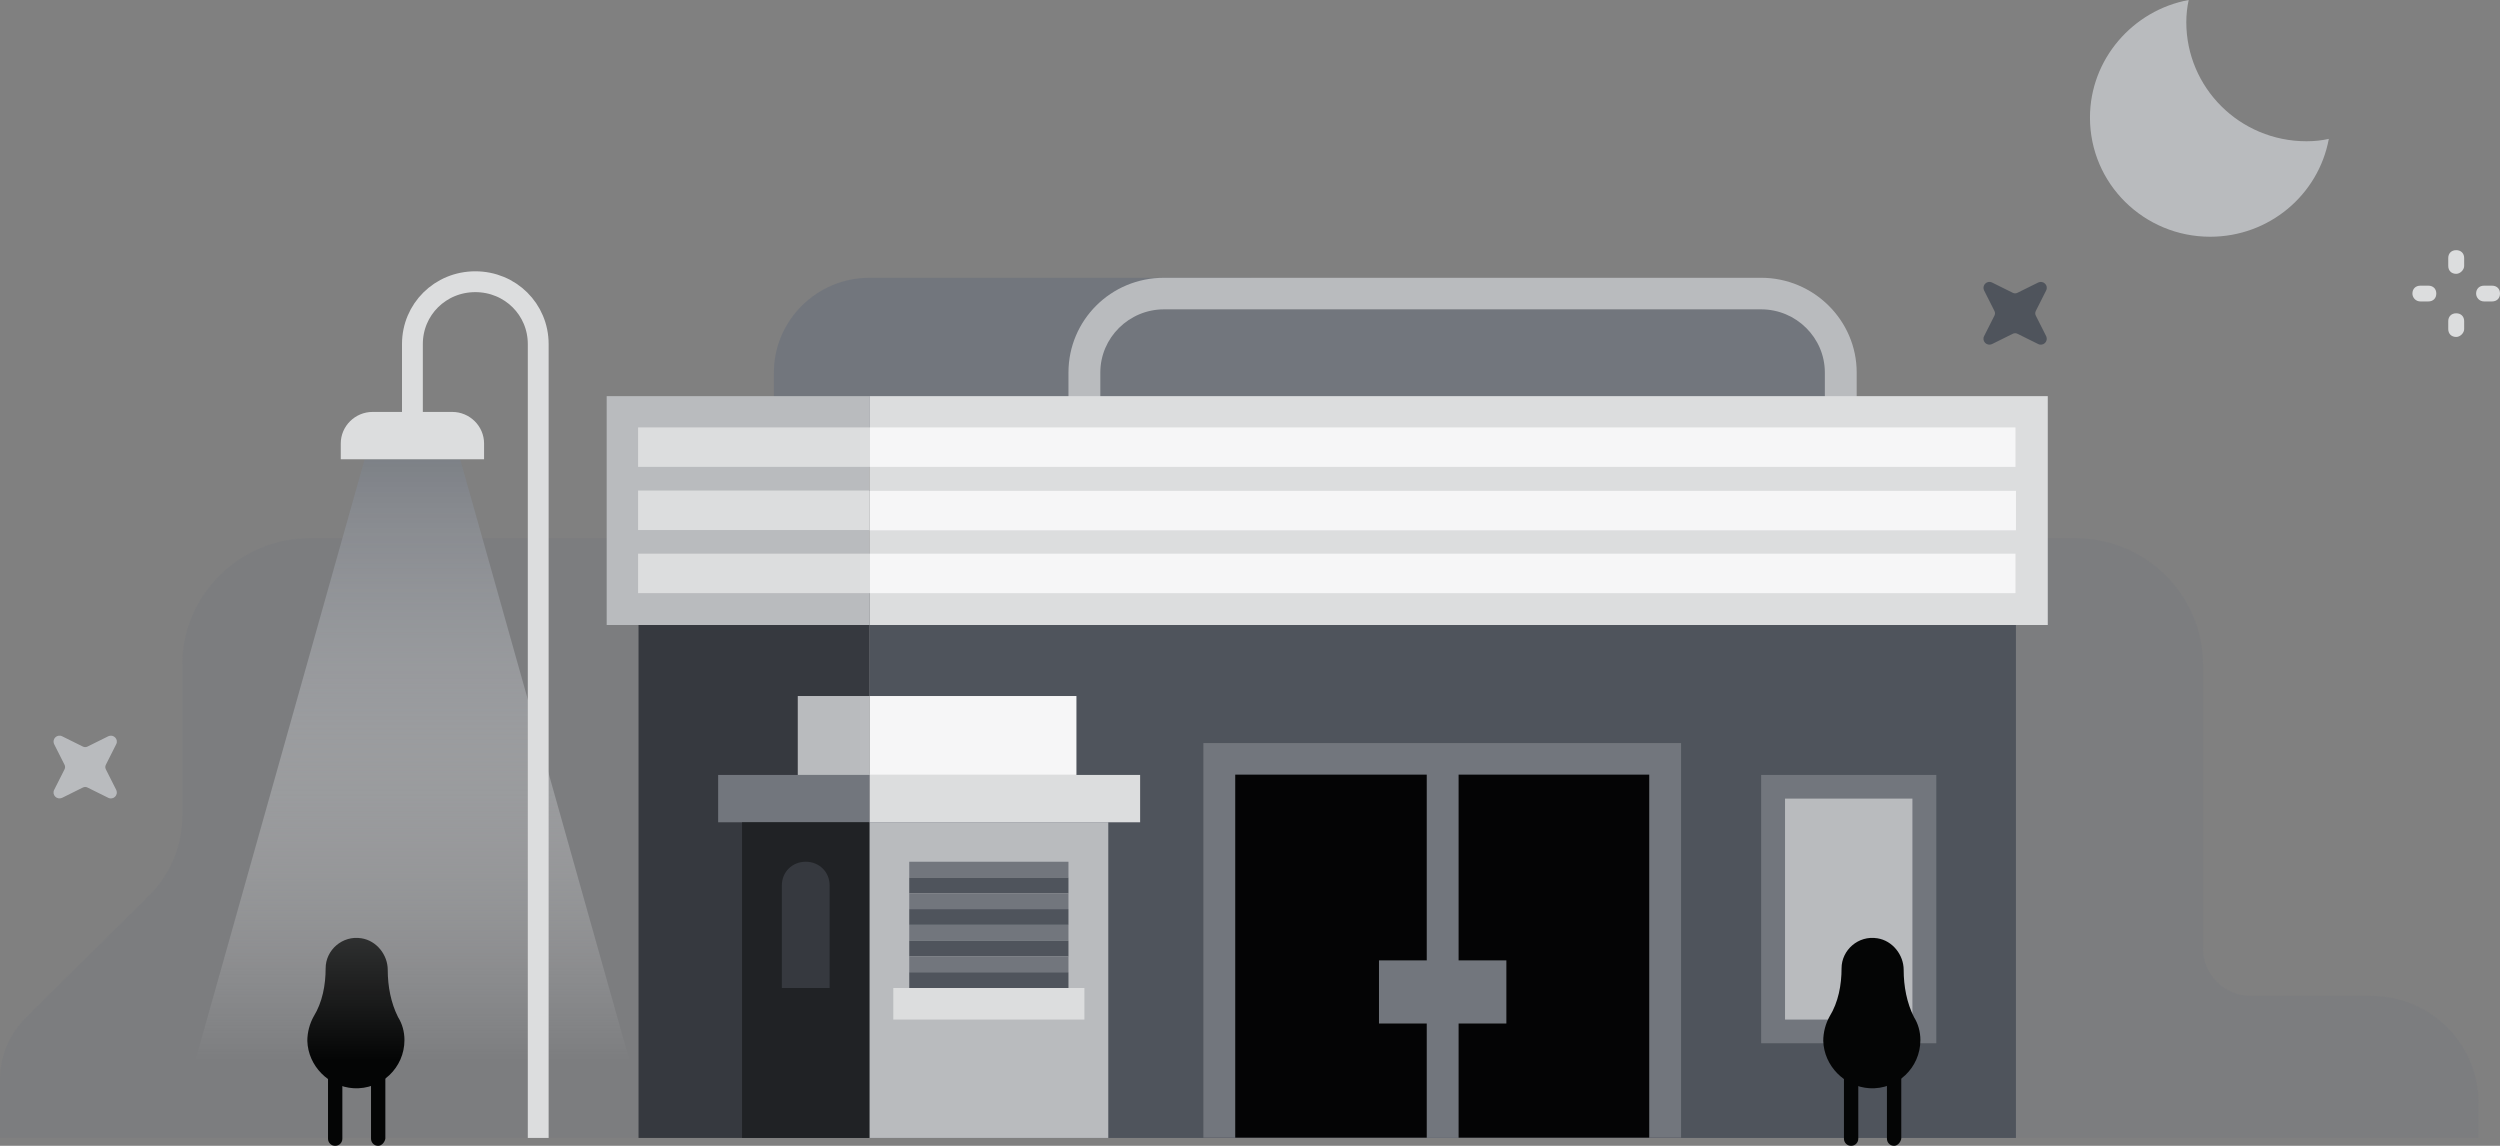 <svg width="240" height="110" viewBox="0 0 240 110" fill="none" xmlns="http://www.w3.org/2000/svg">
<rect x="0" y="0" width="240" height="110" fill="#808080" stroke="none"/>
<g clip-path="url(#clip0)">
<path opacity="0.2" d="M0 109.243V103.636C0 101.364 0.917 99.243 2.522 97.652L14.293 85.985C16.357 83.939 17.503 81.212 17.503 78.333V63.788C17.503 57.121 23.006 51.667 29.733 51.667H199.261C205.987 51.667 211.49 57.121 211.49 63.788V91.061C211.49 93.561 213.554 95.606 216.076 95.606H227.618C233.35 95.606 237.936 100.227 237.936 105.833V109.243H0Z" fill="#72767D"/>
<path d="M83.465 56.212H61.299V109.242H83.465V56.212Z" fill="#36393F"/>
<path d="M193.529 56.212H83.465V109.242H193.529V56.212Z" fill="#4F545C"/>
<path d="M106.395 78.939H83.465V109.242H106.395V78.939Z" fill="#B9BBBE"/>
<path d="M109.452 74.394H83.465V78.939H109.452V74.394Z" fill="#DCDDDE"/>
<path d="M83.465 74.394H68.943V78.939H83.465V74.394Z" fill="#72767D"/>
<path d="M103.338 66.818H83.465V74.394H103.338V66.818Z" fill="#F6F6F7"/>
<path d="M83.465 66.818H76.586V74.394H83.465V66.818Z" fill="#B9BBBE"/>
<path d="M102.573 82.727H87.287V84.242H102.573V82.727Z" fill="#72767D"/>
<path d="M102.573 84.242H87.287V85.758H102.573V84.242Z" fill="#4F545C"/>
<path d="M102.573 85.758H87.287V87.273H102.573V85.758Z" fill="#72767D"/>
<path d="M102.573 87.273H87.287V88.788H102.573V87.273Z" fill="#4F545C"/>
<path d="M102.573 88.788H87.287V90.303H102.573V88.788Z" fill="#72767D"/>
<path d="M102.573 90.303H87.287V91.818H102.573V90.303Z" fill="#4F545C"/>
<path d="M102.573 91.818H87.287V93.333H102.573V91.818Z" fill="#72767D"/>
<path d="M102.573 93.333H87.287V94.848H102.573V93.333Z" fill="#4F545C"/>
<path d="M104.102 94.848H85.758V97.879H104.102V94.848Z" fill="#DCDDDE"/>
<path d="M83.465 78.939H71.236V109.242H83.465V78.939Z" fill="#202225"/>
<path d="M75.057 94.849H79.643V85C79.643 83.712 78.65 82.727 77.35 82.727C76.051 82.727 75.057 83.712 75.057 85V94.849Z" fill="#36393F"/>
<path d="M185.885 74.394H169.07V100.152H185.885V74.394Z" fill="#72767D"/>
<path d="M183.592 76.667H171.363V97.879H183.592V76.667Z" fill="#B9BBBE"/>
<path d="M115.524 109.214H161.384V71.335H115.524V109.214Z" fill="#72767D"/>
<path d="M118.582 109.214H158.327V74.365H118.582V109.214Z" fill="#040405"/>
<path d="M140.025 73.636H136.968V109.242H140.025V73.636Z" fill="#72767D"/>
<path d="M144.611 92.197H132.382V98.257H144.611V92.197Z" fill="#72767D"/>
<path d="M120.153 26.667H83.465C78.42 26.667 74.293 30.758 74.293 35.758V44.849H120.153V26.667Z" fill="#72767D"/>
<path d="M111.745 26.667H169.07C174.115 26.667 178.242 30.758 178.242 35.758V44.849H102.573V35.758C102.573 30.758 106.624 26.667 111.745 26.667Z" fill="#B9BBBE"/>
<path d="M105.631 44.849V35.758C105.631 32.424 108.382 29.697 111.745 29.697H169.07C172.433 29.697 175.185 32.424 175.185 35.758V44.849H105.631Z" fill="#72767D"/>
<path d="M196.586 38.03H83.465V60H196.586V38.03Z" fill="#DCDDDE"/>
<path d="M83.422 56.941L193.486 56.941V53.153L83.422 53.153V56.941Z" fill="#F6F6F7"/>
<path d="M193.529 47.121H83.465V50.909H193.529V47.121Z" fill="#F6F6F7"/>
<path d="M83.422 44.82L193.486 44.82V41.032L83.422 41.032V44.82Z" fill="#F6F6F7"/>
<path d="M83.465 38.03H58.242V60H83.465V38.03Z" fill="#B9BBBE"/>
<path d="M61.257 56.941H83.422V53.153H61.257V56.941Z" fill="#DCDDDE"/>
<path d="M61.257 50.881H83.422V47.093H61.257V50.881Z" fill="#DCDDDE"/>
<path d="M61.257 44.82H83.422V41.032H61.257V44.82Z" fill="#DCDDDE"/>
<path d="M209.885 2.121C209.885 1.439 209.962 0.682 210.115 0C204.764 0.985 200.637 5.682 200.637 11.288C200.637 17.651 205.834 22.727 212.178 22.727C217.834 22.727 222.573 18.712 223.567 13.333C222.879 13.485 222.191 13.561 221.427 13.561C215.006 13.561 209.885 8.409 209.885 2.121Z" fill="#B9BBBE"/>
<path d="M6.191 73.864L5.197 75.833C4.968 76.288 5.427 76.818 5.962 76.591L7.949 75.606C8.102 75.53 8.255 75.53 8.408 75.606L10.395 76.591C10.854 76.818 11.389 76.364 11.159 75.833L10.166 73.864C10.089 73.712 10.089 73.561 10.166 73.409L11.159 71.439C11.389 70.985 10.93 70.454 10.395 70.682L8.408 71.667C8.255 71.742 8.102 71.742 7.949 71.667L5.962 70.682C5.503 70.454 4.968 70.909 5.197 71.439L6.191 73.409C6.268 73.561 6.268 73.712 6.191 73.864Z" fill="#B9BBBE"/>
<path d="M191.465 30.303L190.471 32.273C190.242 32.727 190.701 33.258 191.236 33.03L193.223 32.045C193.376 31.97 193.529 31.97 193.681 32.045L195.669 33.03C196.127 33.258 196.662 32.803 196.433 32.273L195.439 30.303C195.363 30.152 195.363 30 195.439 29.849L196.433 27.879C196.662 27.424 196.204 26.894 195.669 27.121L193.681 28.106C193.529 28.182 193.376 28.182 193.223 28.106L191.236 27.121C190.777 26.894 190.242 27.349 190.471 27.879L191.465 29.849C191.541 30 191.541 30.152 191.465 30.303Z" fill="#4F545C"/>
<path d="M235.796 26.288C235.338 26.288 235.032 25.985 235.032 25.53V24.773C235.032 24.318 235.338 24.015 235.796 24.015C236.255 24.015 236.56 24.318 236.56 24.773V25.53C236.56 25.909 236.178 26.288 235.796 26.288Z" fill="#DCDDDE"/>
<path d="M235.796 32.348C235.338 32.348 235.032 32.045 235.032 31.591V30.833C235.032 30.379 235.338 30.076 235.796 30.076C236.255 30.076 236.56 30.379 236.56 30.833V31.591C236.56 31.97 236.178 32.348 235.796 32.348Z" fill="#DCDDDE"/>
<path d="M237.707 28.182C237.707 27.727 238.013 27.424 238.471 27.424H239.236C239.694 27.424 240 27.727 240 28.182C240 28.636 239.694 28.939 239.236 28.939H238.471C238.013 28.939 237.707 28.561 237.707 28.182Z" fill="#DCDDDE"/>
<path d="M231.592 28.182C231.592 27.727 231.898 27.424 232.357 27.424H233.121C233.58 27.424 233.885 27.727 233.885 28.182C233.885 28.636 233.58 28.939 233.121 28.939H232.357C231.898 28.939 231.592 28.561 231.592 28.182Z" fill="#DCDDDE"/>
<path d="M37.223 93.106C37.223 91.667 36.153 90.303 34.701 90.076C32.866 89.773 31.261 91.212 31.261 92.954C31.261 94.545 30.955 96.212 30.115 97.576C29.733 98.257 29.503 99.091 29.503 99.924C29.58 102.348 31.567 104.318 33.936 104.47C36.611 104.621 38.828 102.5 38.828 99.848C38.828 99.015 38.599 98.257 38.217 97.651C37.529 96.288 37.223 94.697 37.223 93.106Z" fill="#040505"/>
<path d="M32.178 110C31.796 110 31.49 109.697 31.49 109.318V100.985C31.49 100.606 31.796 100.303 32.178 100.303C32.56 100.303 32.866 100.606 32.866 100.985V109.318C32.866 109.697 32.56 110 32.178 110Z" fill="#040505"/>
<path d="M36.306 110C35.923 110 35.618 109.697 35.618 109.318V100.985C35.618 100.606 35.923 100.303 36.306 100.303C36.688 100.303 36.994 100.606 36.994 100.985V109.318C36.917 109.697 36.611 110 36.306 110Z" fill="#040505"/>
<path d="M182.752 93.106C182.752 91.667 181.682 90.303 180.229 90.076C178.395 89.773 176.79 91.212 176.79 92.954C176.79 94.545 176.484 96.212 175.643 97.576C175.261 98.257 175.032 99.091 175.032 99.924C175.108 102.348 177.096 104.318 179.465 104.47C182.14 104.621 184.357 102.5 184.357 99.848C184.357 99.015 184.127 98.257 183.745 97.651C183.057 96.288 182.752 94.697 182.752 93.106Z" fill="#040505"/>
<path d="M177.707 110C177.325 110 177.019 109.697 177.019 109.318V100.985C177.019 100.606 177.325 100.303 177.707 100.303C178.089 100.303 178.395 100.606 178.395 100.985V109.318C178.395 109.697 178.089 110 177.707 110Z" fill="#040505"/>
<path d="M181.834 110C181.452 110 181.146 109.697 181.146 109.318V100.985C181.146 100.606 181.452 100.303 181.834 100.303C182.217 100.303 182.522 100.606 182.522 100.985V109.318C182.446 109.697 182.14 110 181.834 110Z" fill="#040505"/>
<path d="M16.662 109.242H62.522L44.178 44.091H35.006L16.662 109.242Z" fill="url(#paint0_linear)"/>
<path d="M32.713 44.091H46.471V42.576C46.471 40.909 45.096 39.545 43.414 39.545H35.771C34.089 39.545 32.713 40.909 32.713 42.576V44.091Z" fill="#DCDDDE"/>
<path d="M39.592 41.818V33.03C39.592 29.697 42.267 27.045 45.631 27.045C48.994 27.045 51.669 29.697 51.669 33.03V109.242" stroke="#DCDDDE" stroke-width="2" stroke-miterlimit="10"/>
</g>
<defs>
<linearGradient id="paint0_linear" x1="39.567" y1="39.295" x2="39.567" y2="101.804" gradientUnits="userSpaceOnUse">
<stop stop-color="#72767D"/>
<stop offset="1" stop-color="white" stop-opacity="0"/>
</linearGradient>
<clipPath id="clip0">
<rect width="240" height="110" fill="white"/>
</clipPath>
</defs>
</svg>
